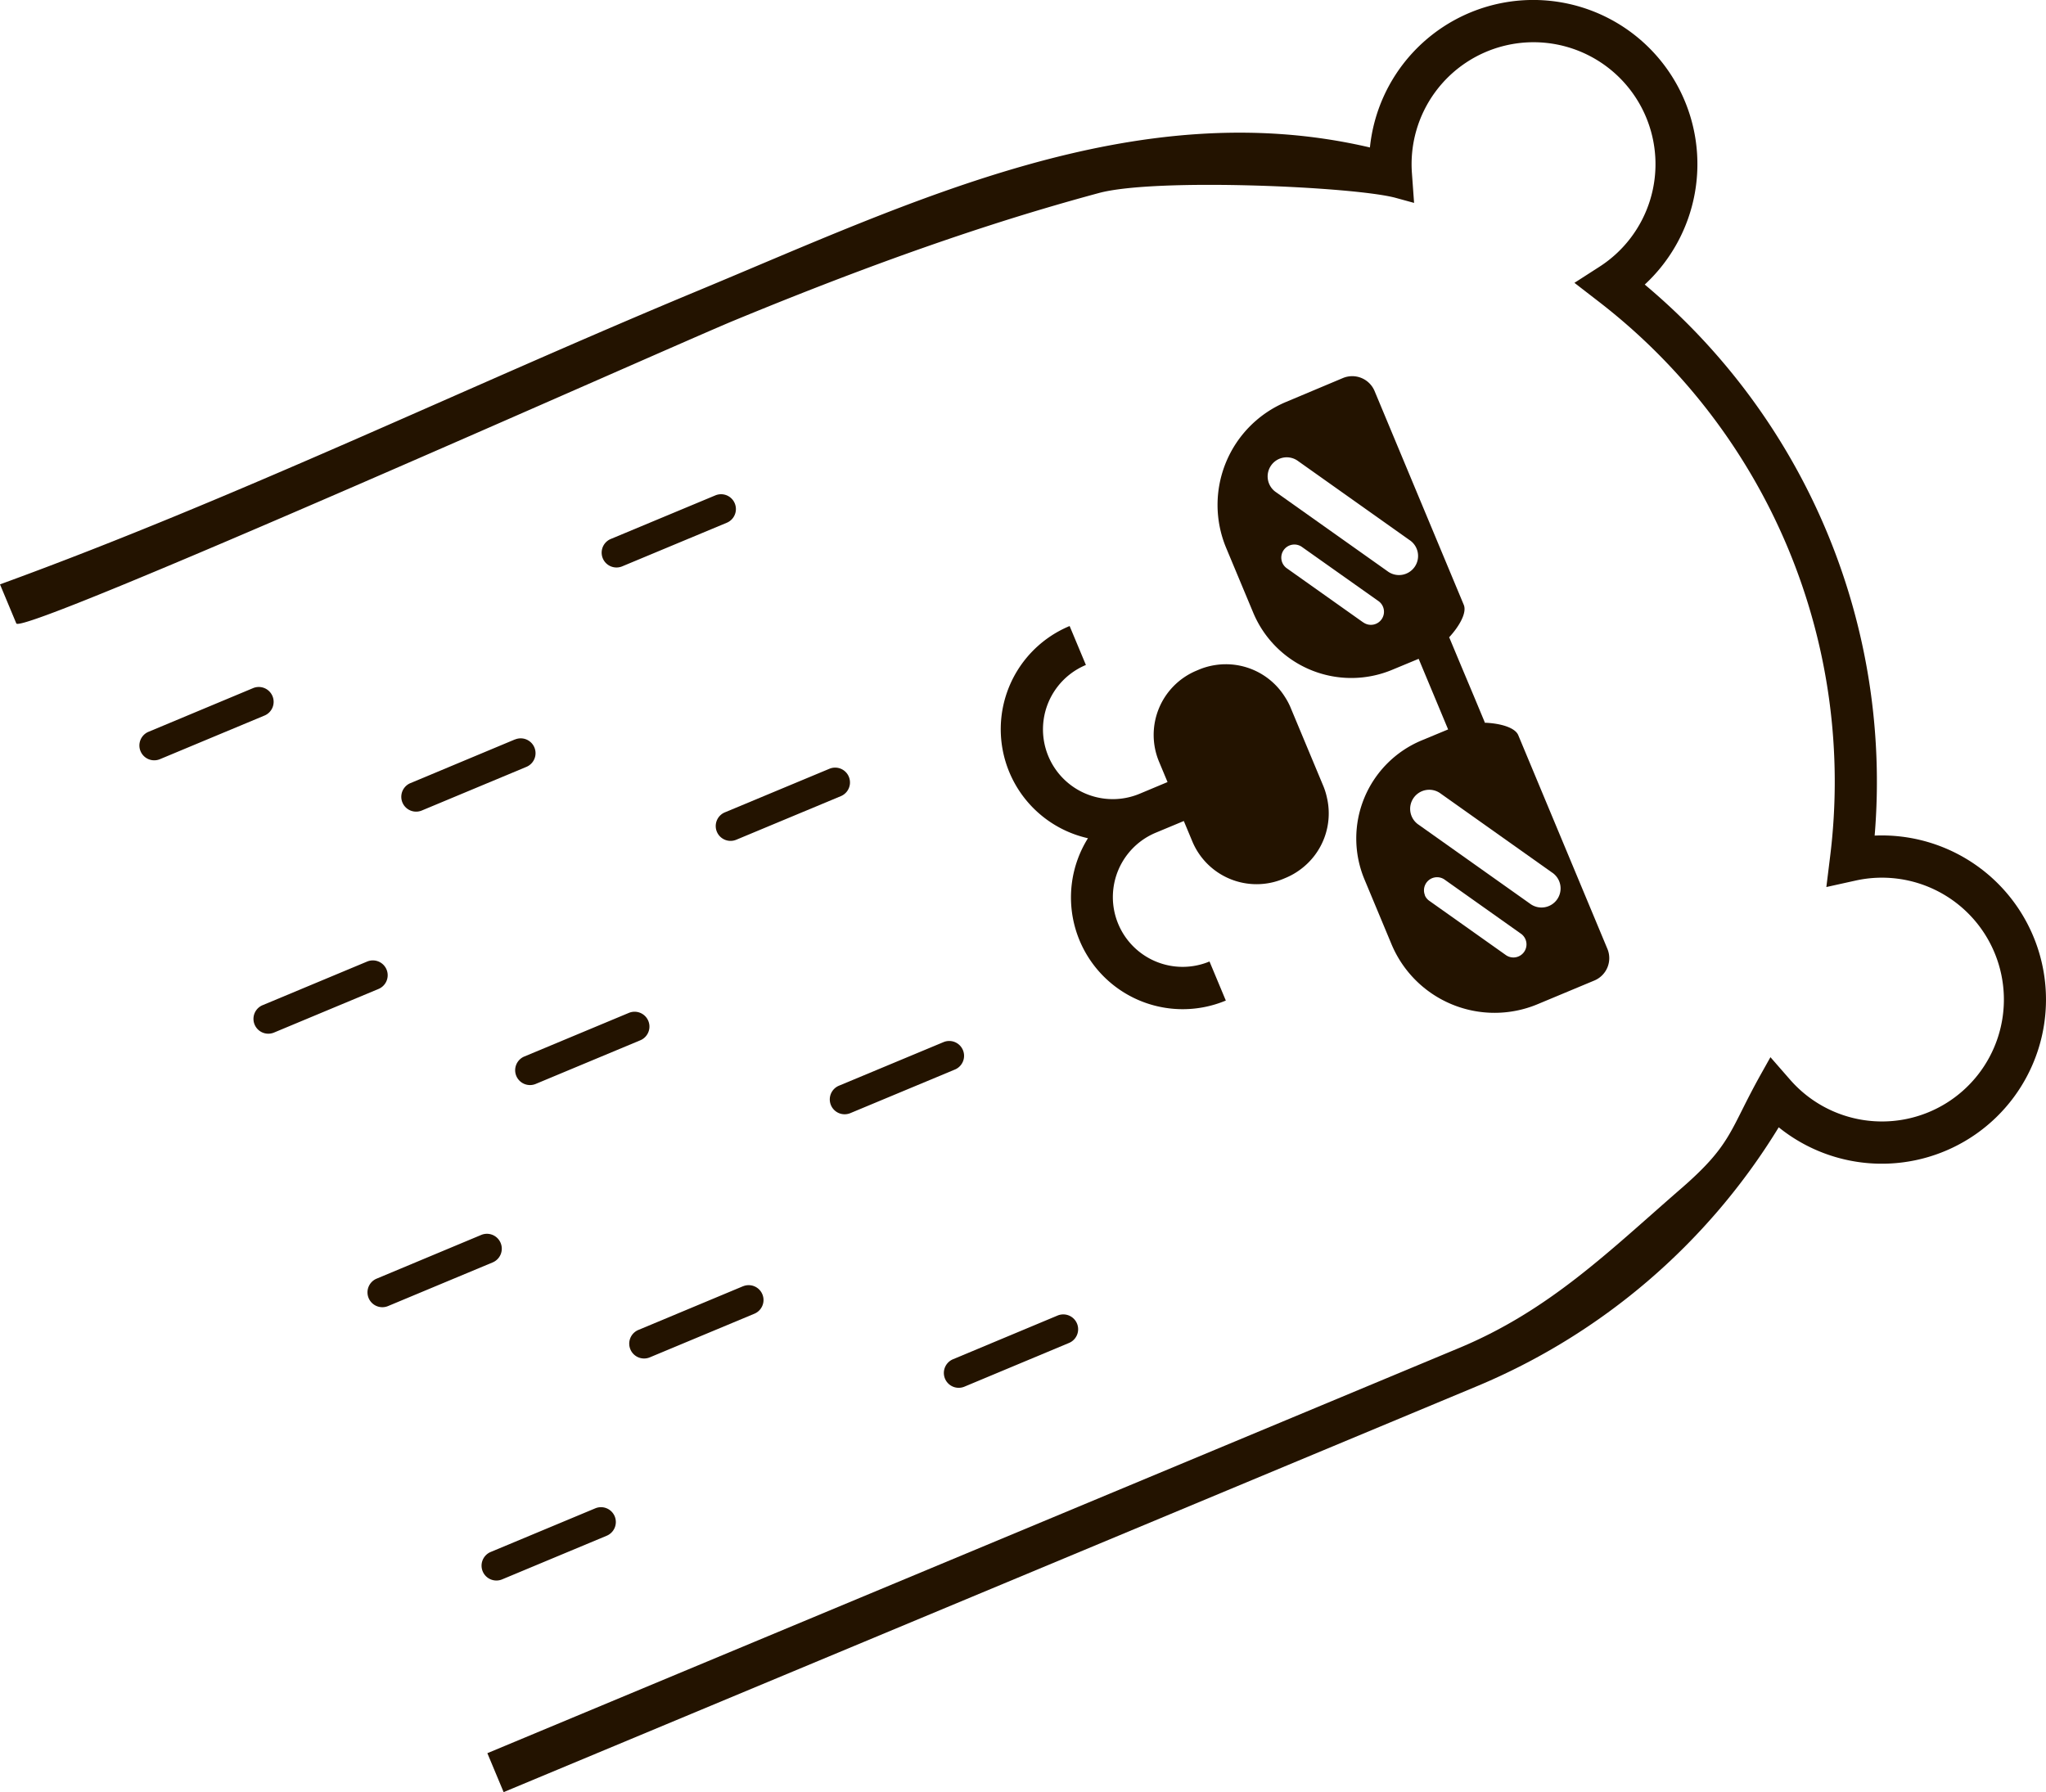 <svg xmlns="http://www.w3.org/2000/svg" viewBox="0 0 558.35 489.16"><title>celebration-bear</title><path d="M270.18,61.49q14.74-4.76,29.72-8.81c15.55-4.19,69.86-1.72,81,1.33l5,1.37-.59-8.14a33.28,33.28,0,1,1,51.22,25.54l-6.87,4.42,6.47,5A165.5,165.5,0,0,1,499.41,234l-1,8.11,8-1.77a33.27,33.27,0,1,1-17.89,54.36l-5.37-6.15-2.52,4.5c-8.73,15.57-7.85,19.19-21.86,31.36-19.67,17.08-35.85,33.2-60.55,43.5L133,478.52l4.44,10.63L402.6,378.55a176,176,0,0,0,82.81-70.86,44.8,44.8,0,1,0,26.18-79.62,177,177,0,0,0-62.74-150.4,44.8,44.8,0,1,0-75-37.42c-64.1-15-125.09,14.88-183.58,39.18C126.73,105.85,64.7,135.92,0,159.5l4.45,10.66c1.49,3.56,179.47-75.93,195.88-82.68C223.3,78,246.54,69.12,270.18,61.49Z" fill="#231300"/><path d="M419.56,274.11l15.55-6.49a6.61,6.61,0,0,0,3.55-8.63l-24.33-58.33c-.87-2.09-4.88-3.24-9.16-3.4,0-.05,0-.1,0-.16l-2.88-6.91L398.43,181l-2.86-6.85c0-.07-.09-.11-.12-.18,2.9-3.15,4.91-6.82,4-8.91l-24.33-58.33a6.61,6.61,0,0,0-8.63-3.55L351,109.69A30.47,30.47,0,0,0,334.6,149.5L342,167.22a29,29,0,0,0,37.92,15.6l7.23-3,2.74,6.57,2.56,6.13,2.74,6.57-7.23,3A29,29,0,0,0,372.35,240l7.39,17.72A30.48,30.48,0,0,0,419.56,274.11ZM348.31,134.4a5.21,5.21,0,1,1,6-8.51l30.31,21.49a5.21,5.21,0,1,1-6,8.51ZM372,169.87l-20.74-14.7a3.57,3.57,0,1,1,4.13-5.82L376.09,164a3.57,3.57,0,1,1-4.13,5.82Zm15.2,55.27a5.21,5.21,0,1,1,6-8.51l30.31,21.49a5.21,5.21,0,1,1-6,8.51Zm1.68,19.24a3.57,3.57,0,0,1,5.36-4.29l20.74,14.7a3.57,3.57,0,1,1-4.13,5.82l-20.74-14.7A3.53,3.53,0,0,1,388.84,244.38Z" fill="#231300"/><path d="M334.51,273.06l-4.44-10.63a19,19,0,0,1-14.66-35.15l7.65-3.19,2.35,5.63a19,19,0,0,0,24.75,10.18l.9-.38a18.67,18.67,0,0,0,3.77-2.17,19,19,0,0,0,7.28-19.67,18.68,18.68,0,0,0-.88-2.91l-9.14-21.9a18.68,18.68,0,0,0-1.45-2.67,19,19,0,0,0-19.1-8.66,18.75,18.75,0,0,0-4.19,1.16l-.9.38a19,19,0,0,0-10.18,24.75l2.35,5.63L311,216.65a19,19,0,0,1-14.66-35.15l-4.44-10.63a30.5,30.5,0,0,0,5,57.92,30.5,30.5,0,0,0,37.68,44.28Z" fill="#231300"/><path d="M198.34,142.68a4,4,0,1,0-3.12-7.47l-28.54,11.9a4,4,0,1,0,3.12,7.47Z" fill="#231300"/><path d="M229.47,217.3a4,4,0,0,0-3.12-7.47l-28.54,11.9a4,4,0,1,0,3.12,7.47Z" fill="#231300"/><path d="M260.6,291.92a4.05,4.05,0,0,0-3.12-7.48l-28.54,11.9a4.05,4.05,0,1,0,3.12,7.48Z" fill="#231300"/><path d="M291.73,366.55a4.05,4.05,0,0,0-3.12-7.48L260.07,371a4.05,4.05,0,1,0,3.12,7.48Z" fill="#231300"/><path d="M140.49,201.84,112,213.75a4,4,0,1,0,3.12,7.47l28.54-11.91a4,4,0,1,0-3.12-7.47Z" fill="#231300"/><path d="M171.62,276.46l-28.54,11.91a4.05,4.05,0,0,0,3.12,7.48l28.54-11.91a4.05,4.05,0,0,0-3.12-7.48Z" fill="#231300"/><path d="M202.75,351.08,174.21,363a4.05,4.05,0,0,0,3.12,7.48l28.54-11.91a4.05,4.05,0,0,0-3.12-7.48Z" fill="#231300"/><path d="M74.36,190a4.05,4.05,0,0,0-5.3-2.18L40.53,199.74a4,4,0,1,0,3.12,7.47L72.19,195.3A4.05,4.05,0,0,0,74.36,190Z" fill="#231300"/><path d="M105.49,264.63a4.05,4.05,0,0,0-5.3-2.18L71.66,274.36a4,4,0,1,0,3.12,7.47l28.54-11.91A4.06,4.06,0,0,0,105.49,264.63Z" fill="#231300"/><path d="M136.62,339.25a4.05,4.05,0,0,0-5.3-2.18L102.78,349a4.05,4.05,0,0,0,3.12,7.48l28.54-11.91A4.06,4.06,0,0,0,136.62,339.25Z" fill="#231300"/><path d="M167.75,413.87a4.05,4.05,0,0,0-5.3-2.18L133.91,423.6a4.05,4.05,0,0,0,3.12,7.48l28.54-11.91A4.06,4.06,0,0,0,167.75,413.87Z" fill="#231300"/></svg>